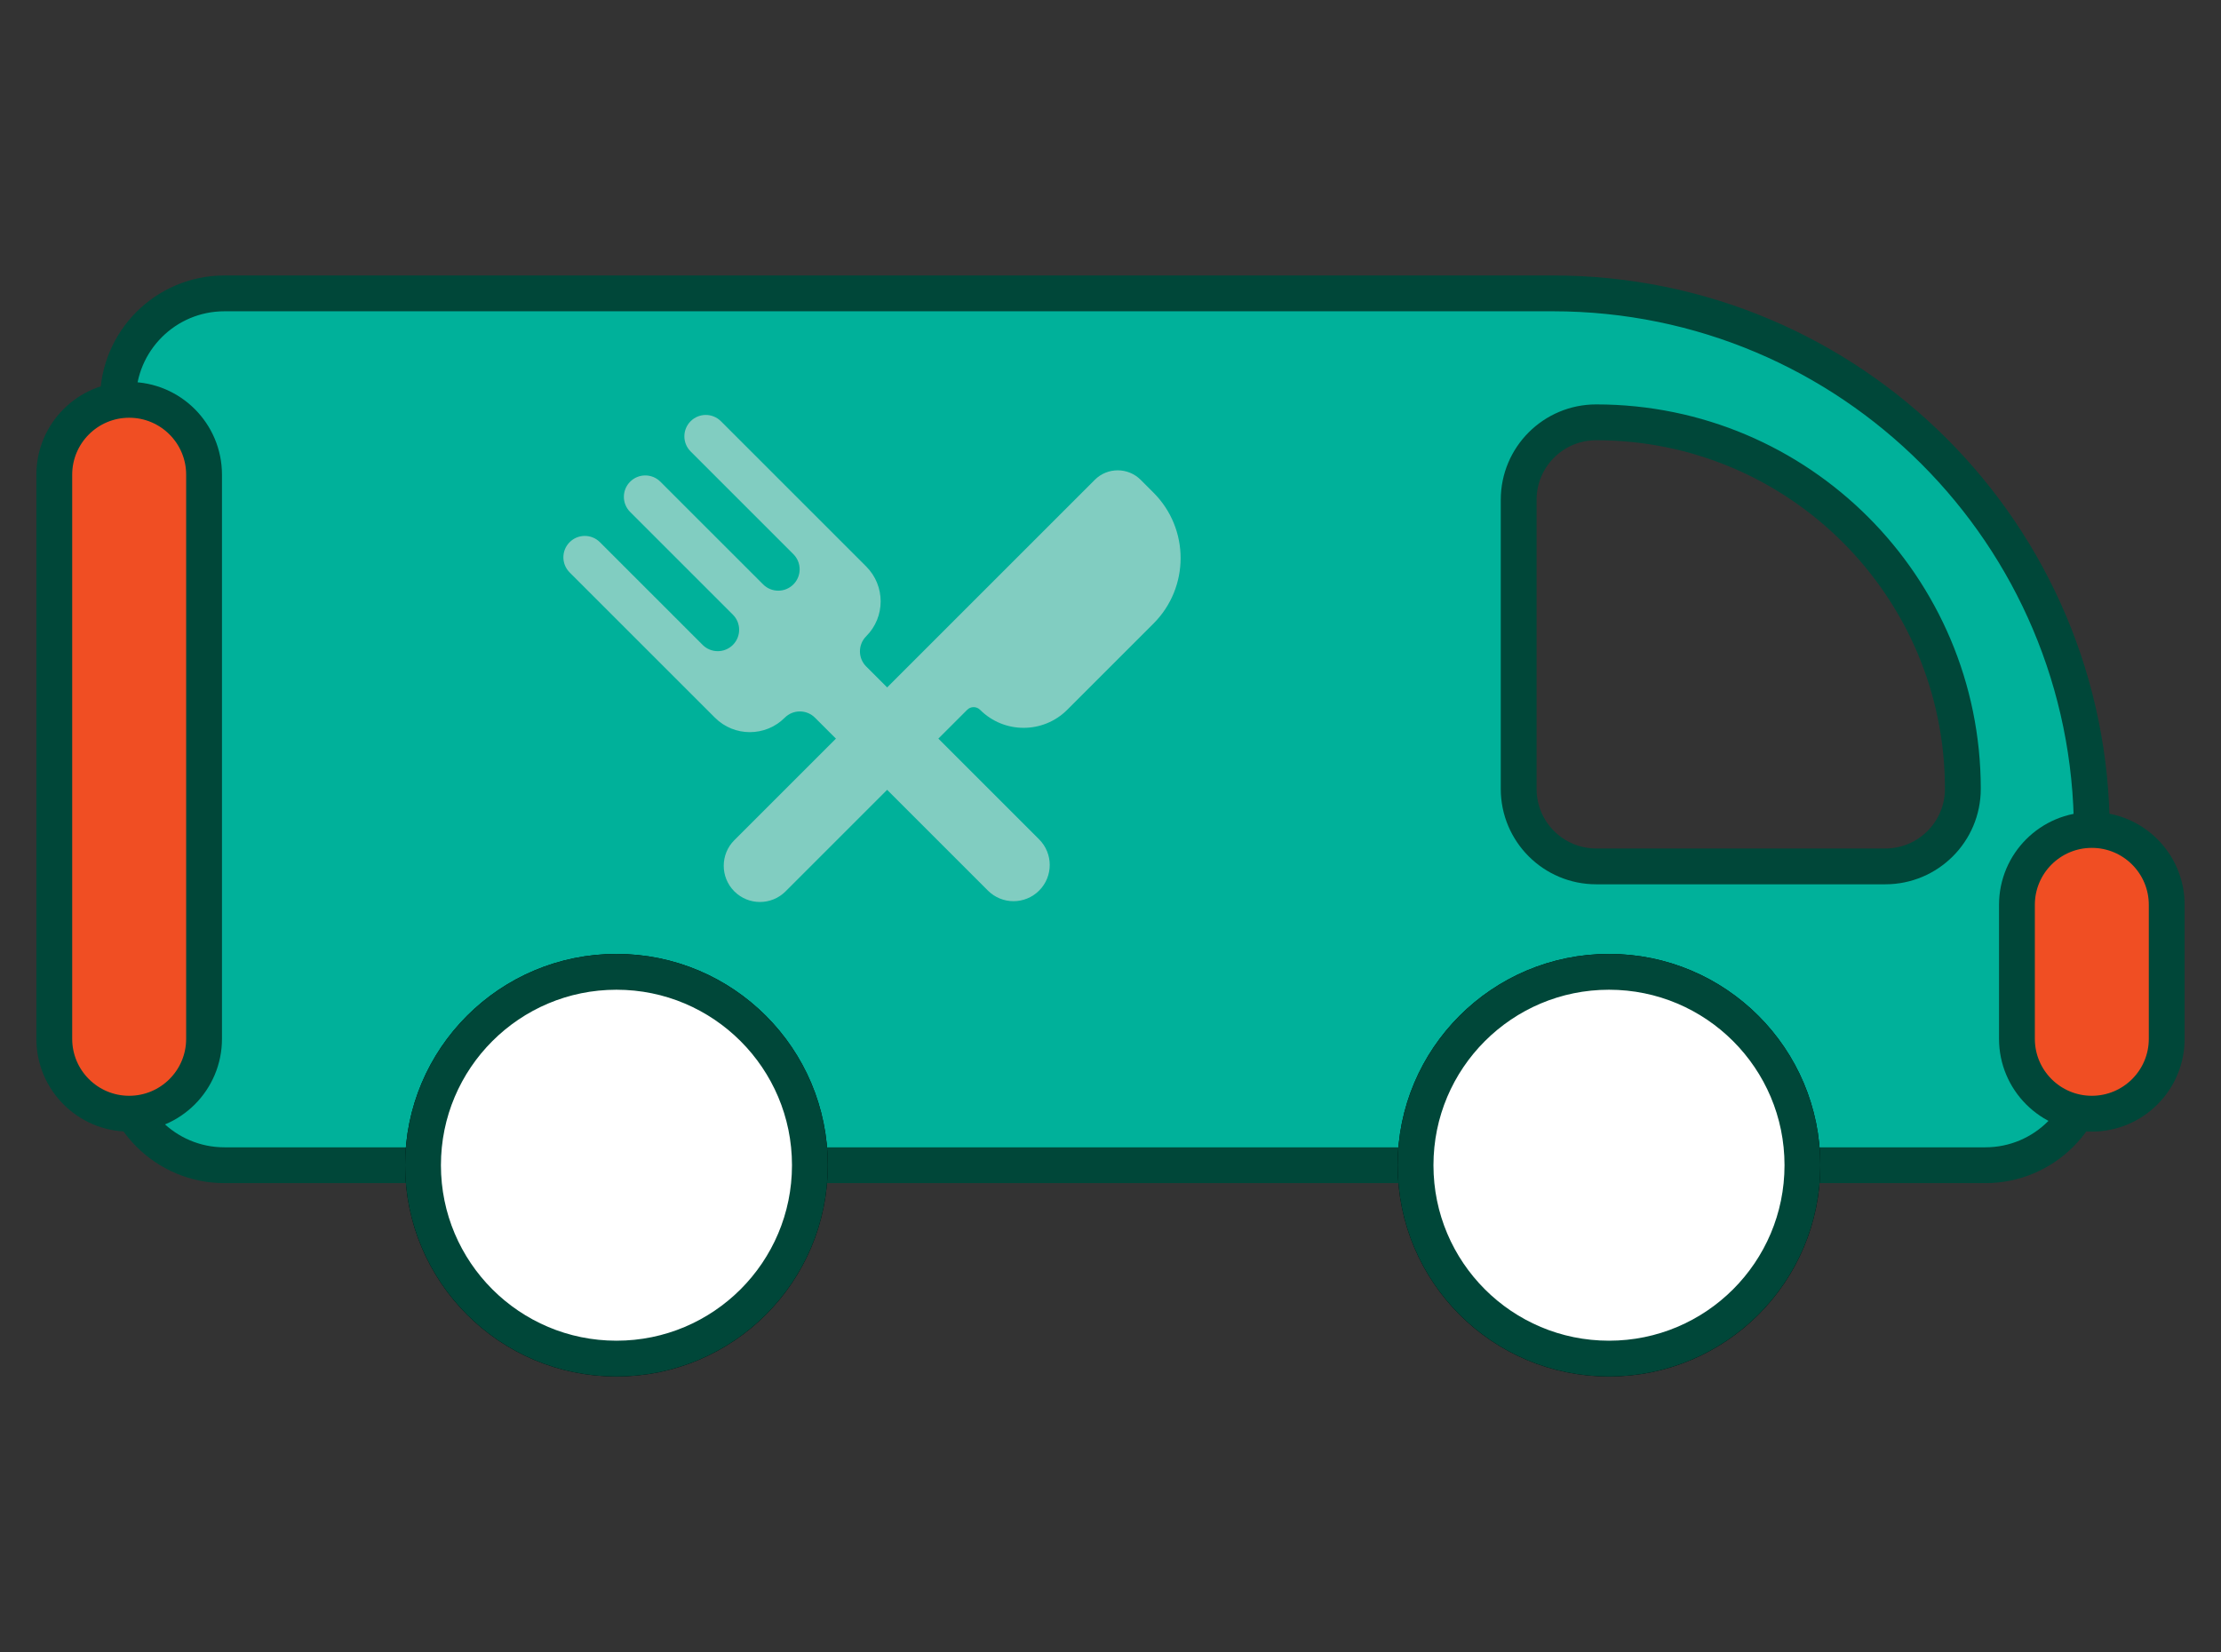 <?xml version="1.0" encoding="utf-8"?>
<!-- Generator: Adobe Illustrator 19.1.0, SVG Export Plug-In . SVG Version: 6.00 Build 0)  -->
<svg version="1.1" id="Layer_1" xmlns="http://www.w3.org/2000/svg" xmlns:xlink="http://www.w3.org/1999/xlink" x="0px" y="0px"
	 viewBox="0 0 310 230.639" style="enable-background:new 0 0 310 230.639;" xml:space="preserve">
<rect x="0" y="0" width="310" height="230.639" fill="#333333" stroke="none"/>
<style type="text/css">
	.st0{fill:#F04E23;stroke:#004739;stroke-width:5;stroke-linecap:round;stroke-linejoin:round;stroke-miterlimit:10;}
	.st1{fill:#FFFFFF;stroke:#004739;stroke-width:5;stroke-linecap:round;stroke-linejoin:round;stroke-miterlimit:10;}
	.st2{fill:#00B19A;stroke:#004739;stroke-width:5;stroke-linecap:round;stroke-linejoin:round;stroke-miterlimit:10;}
	.st3{fill:#FFFFFF;stroke:#000000;stroke-width:5;stroke-linecap:round;stroke-linejoin:round;stroke-miterlimit:10;}
	.st4{fill:#81CDC1;}
	.st5{fill:#F05123;}
	.st6{fill:#03B19B;}
</style>
<g id="car_2_">
	<path class="st2" d="M216.749,40.959H31.327c-8.208,0-14.862,6.654-14.862,14.862v91.996
		c0,8.208,6.654,14.862,14.862,14.862h245.781c8.208,0,14.862-6.654,14.862-14.862v-31.637
		C291.97,74.637,258.292,40.959,216.749,40.959z M273.97,110.138c0,5.976-4.845,10.821-10.821,10.821
		h-40.357c-5.976,0-10.821-4.845-10.821-10.821v-40.357c0-5.976,4.845-10.821,10.821-10.821h0
		c28.265,0,51.179,22.913,51.179,51.179V110.138z"/>
	<circle class="st3" cx="86.043" cy="162.679" r="27"/>
	<circle class="st1" cx="86.043" cy="162.679" r="27"/>
	<circle class="st3" cx="224.577" cy="162.679" r="27"/>
	<circle class="st1" cx="224.577" cy="162.679" r="27"/>
	<path class="st0" d="M18.03,155.485h-0c-5.773,0-10.453-4.68-10.453-10.453V66.275
		c0-5.773,4.68-10.453,10.453-10.453h0c5.773,0,10.453,4.68,10.453,10.453v78.757
		C28.484,150.805,23.804,155.485,18.03,155.485z"/>
	<path class="st0" d="M291.97,155.485L291.97,155.485c-5.773,0-10.453-4.68-10.453-10.453v-18.705
		c0-5.773,4.68-10.453,10.453-10.453l0,0c5.773,0,10.453,4.68,10.453,10.453v18.705
		C302.423,150.805,297.743,155.485,291.97,155.485z"/>
	<g>
		<path class="st4" d="M96.397,63.029l14.341,14.341c1.166,1.166,1.166,3.056,0,4.222l0,0
			c-1.166,1.166-3.056,1.166-4.222,0L92.175,67.252c-1.166-1.166-3.056-1.166-4.222,0H87.953
			c-1.166,1.166-1.166,3.056,0,4.222l14.341,14.341c1.166,1.166,1.166,3.056,0,4.222l-0,0
			c-1.166,1.166-3.056,1.166-4.222,0l-14.341-14.341c-1.166-1.166-3.056-1.166-4.222,0v0
			c-1.166,1.166-1.166,3.056,0,4.222l16.452,16.452l3.831,3.831c2.689,2.689,7.05,2.689,9.739,0
			l0-0c1.166-1.166,3.056-1.166,4.222,0l24.136,24.136c1.974,1.974,5.176,1.974,7.15,0
			l0-0c1.974-1.974,1.974-5.176,0-7.15l-24.136-24.136c-1.166-1.166-1.166-3.056,0-4.222
			l0-0c2.689-2.689,2.689-7.05,0-9.739l-3.831-3.831l-16.452-16.452
			c-1.166-1.166-3.056-1.166-4.222,0l-0,0C95.231,59.973,95.231,61.863,96.397,63.029z"/>
		<path class="st4" d="M161,87.056l-12.038,12.038c-3.361,3.361-8.811,3.361-12.172,0v-0
			c-0.494-0.494-1.296-0.494-1.79,0l-25.353,25.353c-1.974,1.974-5.176,1.974-7.15,0l-0-0
			c-1.974-1.974-1.974-5.176,0-7.15l26.247-26.247l24.062-24.062c1.768-1.768,4.635-1.768,6.404,0
			l1.79,1.79C166.048,73.825,166.048,82.009,161,87.056z"/>
	</g>
</g>
</svg>
